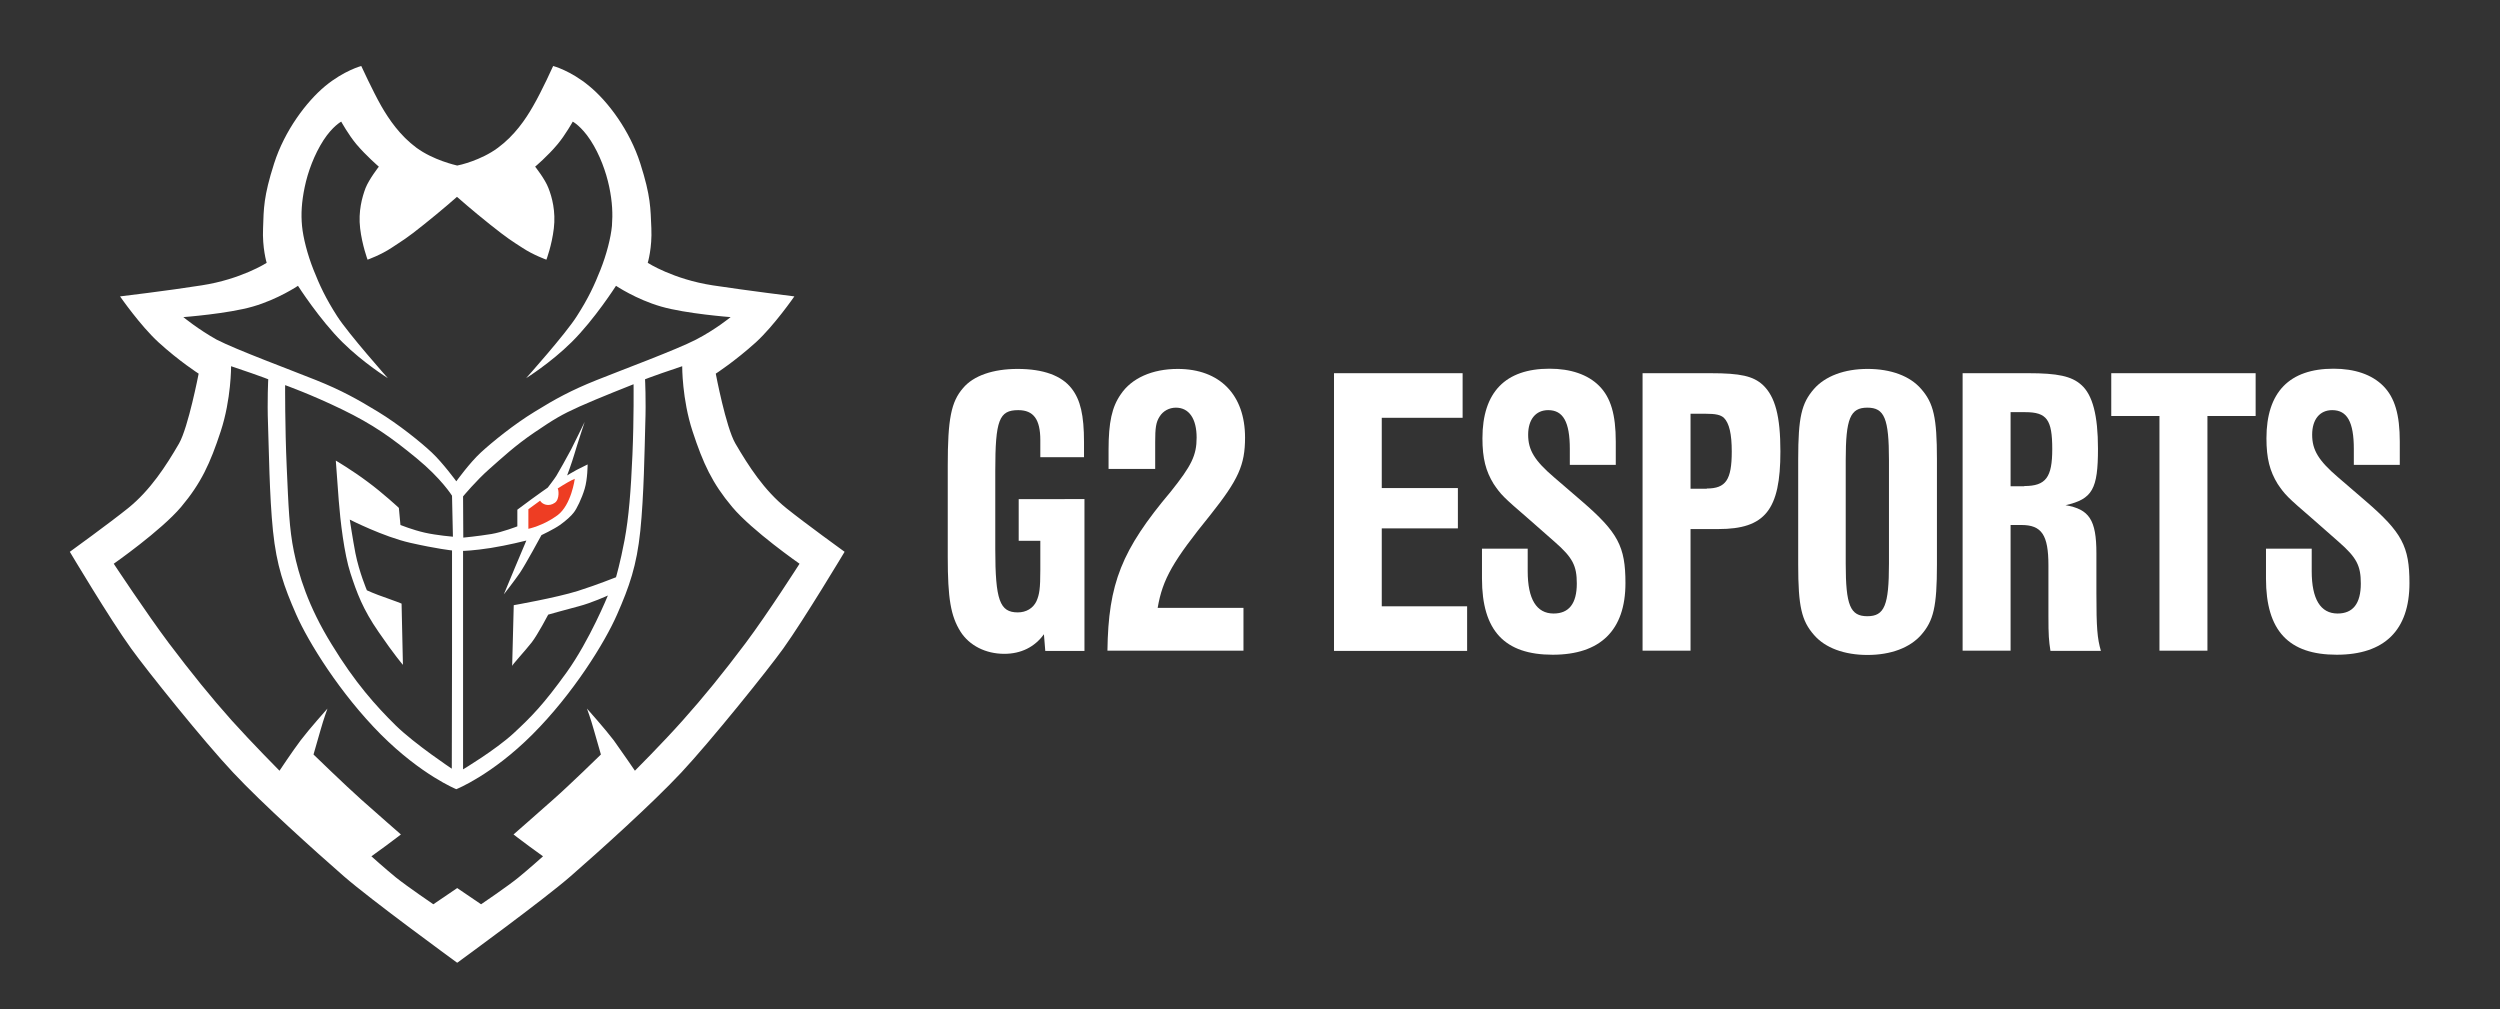 <?xml version="1.0" encoding="utf-8"?>
<!-- Generator: Adobe Illustrator 22.1.0, SVG Export Plug-In . SVG Version: 6.00 Build 0)  -->
<svg version="1.1" xmlns="http://www.w3.org/2000/svg" xmlns:xlink="http://www.w3.org/1999/xlink" x="0px" y="0px"
	 viewBox="0 0 1110 448" style="enable-background:new 0 0 1110 448;" xml:space="preserve">
<rect x="0" y="0" width="1110" height="448" fill="#333333" stroke="none"/>
<style type="text/css">
	.st0{fill:#FFFFFF;}
	.st1{fill-rule:evenodd;clip-rule:evenodd;fill:#EE3D23;}
</style>
<g id="Layer_2">
</g>
<g id="Layer_3">
	<g>
		<g>
			<path class="st0" d="M203.1,427.3C203,427.3,203.1,427.3,203.1,427.3L203.1,427.3z"/>
			<path class="st0" d="M349.1,225.6c-9.8-7.9-16.7-18.6-22.6-28.7c-4.2-7.2-8.7-31-8.7-31s8.5-5.5,17.8-13.9
				c8.1-7.4,17.1-20.4,17.1-20.4s-21-2.6-36.2-4.9c-17.6-2.7-28.9-10-28.9-10s2-6.6,1.6-15.4c-0.4-8.8-0.2-14-4.9-28.7
				c-4.7-14.7-14.3-27.5-22.7-34.4c-8.3-6.9-16-8.9-16-8.9s-5,11.1-8.9,17.8c-3.4,6-8.3,13.1-15.6,18.5c-7.5,5.6-17.3,7.8-18.1,7.9
				c-0.8-0.2-10.6-2.4-18.1-7.9c-7.3-5.4-12.2-12.6-15.6-18.5c-3.8-6.7-8.9-17.8-8.9-17.8s-7.6,2-16,8.9c-8.3,6.9-18,19.7-22.7,34.4
				c-4.7,14.7-4.6,19.9-4.9,28.7c-0.4,8.8,1.6,15.4,1.6,15.4s-11.3,7.3-28.9,10c-15.2,2.4-36.2,4.9-36.2,4.9s9,13,17.1,20.4
				c9.2,8.4,17.8,13.9,17.8,13.9s-4.6,23.8-8.7,31c-5.8,10-12.8,20.8-22.6,28.7c-8.2,6.6-25.9,19.4-25.9,19.4s17.8,29.9,27.2,42.9
				c6.8,9.5,32.2,41.2,45.3,55.1c13,13.9,36.4,34.9,49.1,46c12.3,10.7,48,36.7,50.3,38.4l0.1,0l0.1,0c2.3-1.7,38-27.7,50.3-38.4
				c12.7-11.1,36.1-32.1,49.1-46c13-13.9,38.5-45.6,45.3-55.1c9.3-13,27.2-42.9,27.2-42.9S357.3,232.2,349.1,225.6z M81.4,140.8
				c0,0,19.9-1.5,30.9-4.7c11.1-3.2,20-9.2,20-9.2s9.6,15,19.7,25c9.4,9.3,20.2,16,20.2,16s-17.5-19.7-22.5-27.5
				c-5.2-8.1-7.8-13.8-10.5-20.6c-2.7-6.8-4.6-14.2-5.1-19.5c-0.5-5.3-0.2-10.6,1.2-17.3c1.4-6.7,4.2-14.3,8.3-20.7
				c4.1-6.3,7.9-8.3,7.9-8.3s3.2,5.8,6.7,10c4.4,5.2,10,10,10,10s-4.3,5.5-5.9,9.5c-1.5,4-3.3,10.3-2.4,17.9
				c0.9,7.5,3.3,13.9,3.3,13.9s5.9-2.1,10.7-5.3c4.8-3.2,6.6-4.1,14.3-10.3c7.8-6.2,14.7-12.3,14.7-12.3s6.9,6.1,14.7,12.3
				c7.8,6.2,9.5,7.2,14.3,10.3c4.8,3.2,10.7,5.3,10.7,5.3s2.4-6.3,3.3-13.9c0.9-7.5-0.8-13.9-2.4-17.9c-1.5-4-5.9-9.5-5.9-9.5
				s5.6-4.7,10-10c3.5-4.2,6.7-10,6.7-10s3.8,2,7.9,8.3c4.1,6.3,6.9,14,8.3,20.7c1.4,6.7,1.6,12,1.2,17.3
				c-0.5,5.3-2.4,12.7-5.1,19.5c-2.7,6.8-5.3,12.5-10.5,20.6c-4.9,7.8-22.5,27.5-22.5,27.5s10.8-6.7,20.2-16
				c10.2-10.1,19.7-25,19.7-25s8.9,6,20,9.2c11,3.2,30.9,4.7,30.9,4.7s-6.7,5.5-15.4,10c-8.7,4.5-33,13.5-44.2,18
				c-11.2,4.5-18.2,8.3-27.4,14c-9.2,5.6-18.9,13.5-23.9,18.1s-10.9,12.8-10.9,12.8s-6-8.2-10.9-12.8c-4.9-4.6-14.7-12.5-23.9-18.1
				c-9.2-5.6-16.2-9.5-27.4-14c-11.2-4.5-35.5-13.5-44.2-18C88.1,146.3,81.4,140.8,81.4,140.8z M236.1,285.2
				c2.7-3.5,7.3-12.3,7.3-12.3s8.1-2.3,13.5-3.7c5.8-1.5,13-4.8,13-4.8s-8.1,19.9-18.3,34.1c-10.2,14.2-15.6,19.7-23.7,27.2
				c-8.1,7.4-22.3,15.9-22.3,15.9v-97c0,0,4.7-0.1,12.3-1.3c7.6-1.2,15.8-3.3,15.8-3.3s-3.2,7.5-5.1,12.1
				c-1.9,4.6-4.9,11.8-4.9,11.8s4.7-6,7.1-9.5c2.4-3.5,9.6-16.8,9.6-16.8s5.5-2.6,8.2-4.5c2.7-1.9,5.1-4.1,6.2-5.6
				c1.2-1.5,3.5-6.1,4.8-10.5c1.3-4.3,1.3-10.8,1.3-10.8s-2.7,1.3-4.8,2.4c-2.1,1.1-4.3,2.5-4.3,2.5s2.1-5.6,3.2-9.4
				c1.1-3.8,4.6-14.4,4.6-14.4s-4.4,9.1-6,12.2c-1.6,3.1-5.8,10.5-6.6,11.8c-0.8,1.3-3.8,5.2-3.8,5.2s-4.6,3.2-7.3,5.2
				c-2.7,2-6.2,4.6-6.2,4.6v7.4c0,0-6.7,2.6-11.5,3.4c-6.1,1-12.5,1.6-12.5,1.6l-0.1-18.3c0,0,5.9-7.1,11.6-12.1
				c5.7-5,11.4-10.4,20.1-16.3c8.7-5.9,12-7.9,20-11.5c8-3.6,24-9.9,24-9.9s0.2,15-0.5,31.3c-0.7,16.2-1.6,27.7-3.5,37.9
				c-1.9,10.1-3.8,16.5-3.8,16.5s-8.8,3.5-17,6.1c-9.6,3-28.4,6.3-28.4,6.3l-0.7,27C227.2,295.4,233.3,288.8,236.1,285.2z
				 M150.4,222.2c0.7,9.1,2.4,23.7,5.2,32.3c2.8,8.6,5.5,16,12.5,26.1c6.9,10.1,10.8,14.6,10.8,14.6l-0.6-27.2c0,0-3.2-1.3-6.7-2.5
				c-5.3-1.8-8.7-3.4-8.7-3.4s-3.4-8-5.1-16.5c-1.2-6.3-2.5-14.9-2.5-14.9s14.9,7.6,26.8,10.3c11.9,2.7,18.6,3.4,18.6,3.4
				s0,31.3,0,45.8c0,14.6-0.1,51.1-0.1,51.1s-16.3-10.8-25-19.3c-8.7-8.6-18-18.9-28.4-36c-10.5-17-14.6-30.9-16.7-41.1
				c-2.1-10.2-2.4-19.9-3.2-37.6c-0.8-17.8-0.7-36.3-0.7-36.3s11.5,4.1,25.3,10.8c13.8,6.7,21.9,12.5,33,21.6
				c11.2,9.2,15.8,16.7,15.8,16.7l0.4,18.2c0,0-7.2-0.6-12.5-1.8c-5.3-1.2-10.8-3.4-10.8-3.4l-0.7-7.6c0,0-7.1-6.6-13.9-11.6
				c-6.8-5.1-14.1-9.4-14.1-9.4S149.7,213.2,150.4,222.2z M331,285.6c-9.9,13.2-18.7,24-27.9,34.3c-8.9,10-21.2,22.3-21.2,22.3
				s-5.8-8.5-9.4-13.5c-3.7-4.9-11.9-14.1-11.9-14.1s1.6,4.2,3.1,9.6c1.5,5.3,3.1,10.8,3.1,10.8s-14,13.7-21.3,20.1
				c-7.3,6.5-17.5,15.4-17.5,15.4s2.7,2.1,6.9,5.2c4.2,3.1,6.2,4.5,6.2,4.5s-6,5.4-10.9,9.4c-4.9,4-16.6,11.9-16.6,11.9l-10.6-7.2
				l-10.6,7.2c0,0-11.6-7.9-16.6-11.9c-4.9-4-10.9-9.4-10.9-9.4s2-1.4,6.2-4.5c4.2-3.1,6.9-5.2,6.9-5.2s-10.2-8.9-17.5-15.4
				c-7.3-6.5-21.3-20.1-21.3-20.1s1.6-5.5,3.1-10.8c1.5-5.3,3.1-9.6,3.1-9.6s-8.2,9.2-11.9,14.1c-3.7,4.9-9.4,13.5-9.4,13.5
				s-12.2-12.3-21.2-22.3c-9.2-10.3-18-21.2-27.9-34.3c-9.9-13.2-24.5-35.3-24.5-35.3s20.9-14.6,29.9-25.2
				c8.9-10.6,12.9-19.3,17.6-33.6c4.7-14.3,4.6-28.9,4.6-28.9s4.2,1.4,9.1,3.1c4.9,1.7,7.4,2.7,7.4,2.7s-0.5,9.2-0.1,20
				c0.4,10.8,0.6,31.7,2.2,47.3c1.6,15.5,4.9,24.8,10.3,37.1c5.4,12.3,19.5,35.1,37.6,53.3c18.1,18.1,33.5,24.3,33.5,24.3
				s15.7-6.2,33.8-24.3c18.1-18.1,32.2-40.9,37.6-53.3c5.4-12.3,8.7-21.6,10.3-37.1c1.6-15.5,1.9-36.4,2.2-47.3
				c0.4-10.8-0.1-20-0.1-20s2.5-1,7.4-2.7c4.9-1.7,9.1-3.1,9.1-3.1s-0.1,14.6,4.6,28.9c4.7,14.3,8.7,23,17.6,33.6
				c8.9,10.6,29.9,25.2,29.9,25.2S340.9,272.4,331,285.6z"/>
		</g>
		<path class="st1" d="M247.6,216.9c0.4,0.2,1,4.7-1.2,6.3c-2.8,2-5.7,0.7-6.6-0.9c-3,2.2-5.2,3.8-5.2,3.8v8.7c0,0,6.7-1.4,12.9-6
			s7.7-16.2,7.7-16.2C253.6,213.2,250.7,214.9,247.6,216.9z"/>
	</g>
	<g>
		<path class="st0" d="M481.5,221.7v67.3h-17.4l-0.6-7.4c-4.1,5.7-10.2,8.7-17.6,8.7c-8.3,0-15.5-3.7-19.4-9.8
			c-4.4-7-5.7-14.8-5.7-33.3v-40.5c0-20.7,1.5-28.3,6.8-34.4c4.6-5.5,13.3-8.5,24.2-8.5c11.5,0,19.6,3,24,8.7
			c3.9,5,5.5,11.8,5.5,23.8v6.7h-19.4v-7.6c0-9.2-3-13.3-9.8-13.3c-8.5,0-10.2,4.4-10.2,27v34.7c0,22.7,2,28.1,10,28.1
			c3.7,0,6.8-1.8,8.3-5c1.3-3,1.7-5.5,1.7-13.9v-12.9h-9.6v-18.5H481.5z"/>
		<path class="st0" d="M551.9,288.9h-60.2c0.4-29.9,6.3-44.7,28.1-70.6c9.2-11.5,11.5-16.1,11.5-24c0-8.3-3.3-13.3-9.2-13.3
			c-3,0-5.7,1.5-7.2,3.9c-1.7,2.6-2,5.2-2,11.5v11.8h-20.7v-8.5c0-12.2,1.5-19,5.4-24.6c4.8-7.2,14-11.3,25.3-11.3
			c18.7,0,29.9,11.5,29.9,30.5c0,12.2-3,18.7-15.3,34.2c-16.6,20.5-21.3,28.5-23.5,41.4h38.1V288.9z"/>
		<path class="st0" d="M649.3,185.5h-35.8v31.2h33.8v17.9h-33.8v34.6h37.9v19.8h-59.1V165.7h57.1V185.5z"/>
		<path class="st0" d="M697,206.5v-7.2c0-12-3-17.2-9.6-17.2c-5.5,0-8.9,4.1-8.9,10.9s2.8,11.5,11.6,19l12.2,10.5
			c16.1,13.9,19.4,20.1,19.4,36.4c0,20.9-11.1,31.8-32.3,31.8c-21.4,0-31.4-10.7-31.4-33.8v-13.3h20.3v10c0,12.4,3.9,18.8,11.5,18.8
			c6.8,0,10.3-4.4,10.3-13.3c0-7.9-1.8-11.5-9.8-18.5l-11.6-10.2c-11.6-10-12.2-10.7-15.5-15.5c-3.5-5.7-5-11.3-5-20.3
			c0-20.5,10.2-30.9,29.8-30.9c9.4,0,17,2.6,22,7.6c5.2,5.2,7.4,12.8,7.4,24.8v10.3H697z"/>
		<path class="st0" d="M750.6,288.9h-21.3V165.7h30.1c13.5,0,19,1.3,23.3,5.2c5.5,5.2,7.8,13.9,7.8,29.6c0,25.9-6.8,34.4-27.5,34.4
			h-12.4V288.9z M757.8,216.9c8.5,0,11.1-3.9,11.1-16.4c0-7.8-1.1-12.6-3.5-15c-1.5-1.3-3.5-1.8-8.3-1.8h-6.5v33.3H757.8z"/>
		<path class="st0" d="M860,250.7c0,18.7-1.5,24.9-7,31.2c-5,5.7-13.5,8.9-23.8,8.9c-10.3,0-18.8-3.1-23.8-8.9
			c-5.5-6.3-7-12.6-7-31.2v-46.8c0-18.7,1.5-24.9,7-31.2c5-5.7,13.5-8.9,23.8-8.9c10.3,0,18.8,3.1,23.8,8.9c5.5,6.3,7,12.6,7,31.2
			V250.7z M819.5,250.3c0,18.5,2,23.3,9.6,23.3s9.6-4.8,9.6-23.3v-46c0-18.5-2-23.3-9.6-23.3s-9.6,4.8-9.6,23.3V250.3z"/>
		<path class="st0" d="M892.7,288.9h-21.3V165.7h29.2c12.9,0,19.2,1.3,23.5,5.2c5,4.4,7.4,13.5,7.4,28.3c0,17.9-2.4,22.4-14.4,25.1
			c10.5,1.8,13.7,6.5,13.7,21.3v17.7c0,15.7,0.4,20.1,2,25.7h-22.4c-0.7-4.6-0.9-6.7-0.9-15.5v-22.5c0-13.5-3-17.9-12-17.9h-4.8
			V288.9z M898.8,215.8c9.6,0,12.4-3.9,12.4-16.4c0-13.1-2.4-16.4-12-16.4h-6.5v32.9H898.8z"/>
		<path class="st0" d="M980.1,288.9h-21.3V184.7h-21.4v-19h64.1v19h-21.4V288.9z"/>
		<path class="st0" d="M1045.1,206.5v-7.2c0-12-3-17.2-9.6-17.2c-5.5,0-8.9,4.1-8.9,10.9s2.8,11.5,11.6,19l12.2,10.5
			c16.1,13.9,19.4,20.1,19.4,36.4c0,20.9-11.1,31.8-32.3,31.8c-21.4,0-31.4-10.7-31.4-33.8v-13.3h20.3v10c0,12.4,3.9,18.8,11.5,18.8
			c6.8,0,10.3-4.4,10.3-13.3c0-7.9-1.8-11.5-9.8-18.5l-11.6-10.2c-11.6-10-12.2-10.7-15.5-15.5c-3.5-5.7-5-11.3-5-20.3
			c0-20.5,10.2-30.9,29.8-30.9c9.4,0,17,2.6,22,7.6c5.2,5.2,7.4,12.8,7.4,24.8v10.3H1045.1z"/>
	</g>
</g>
</svg>
